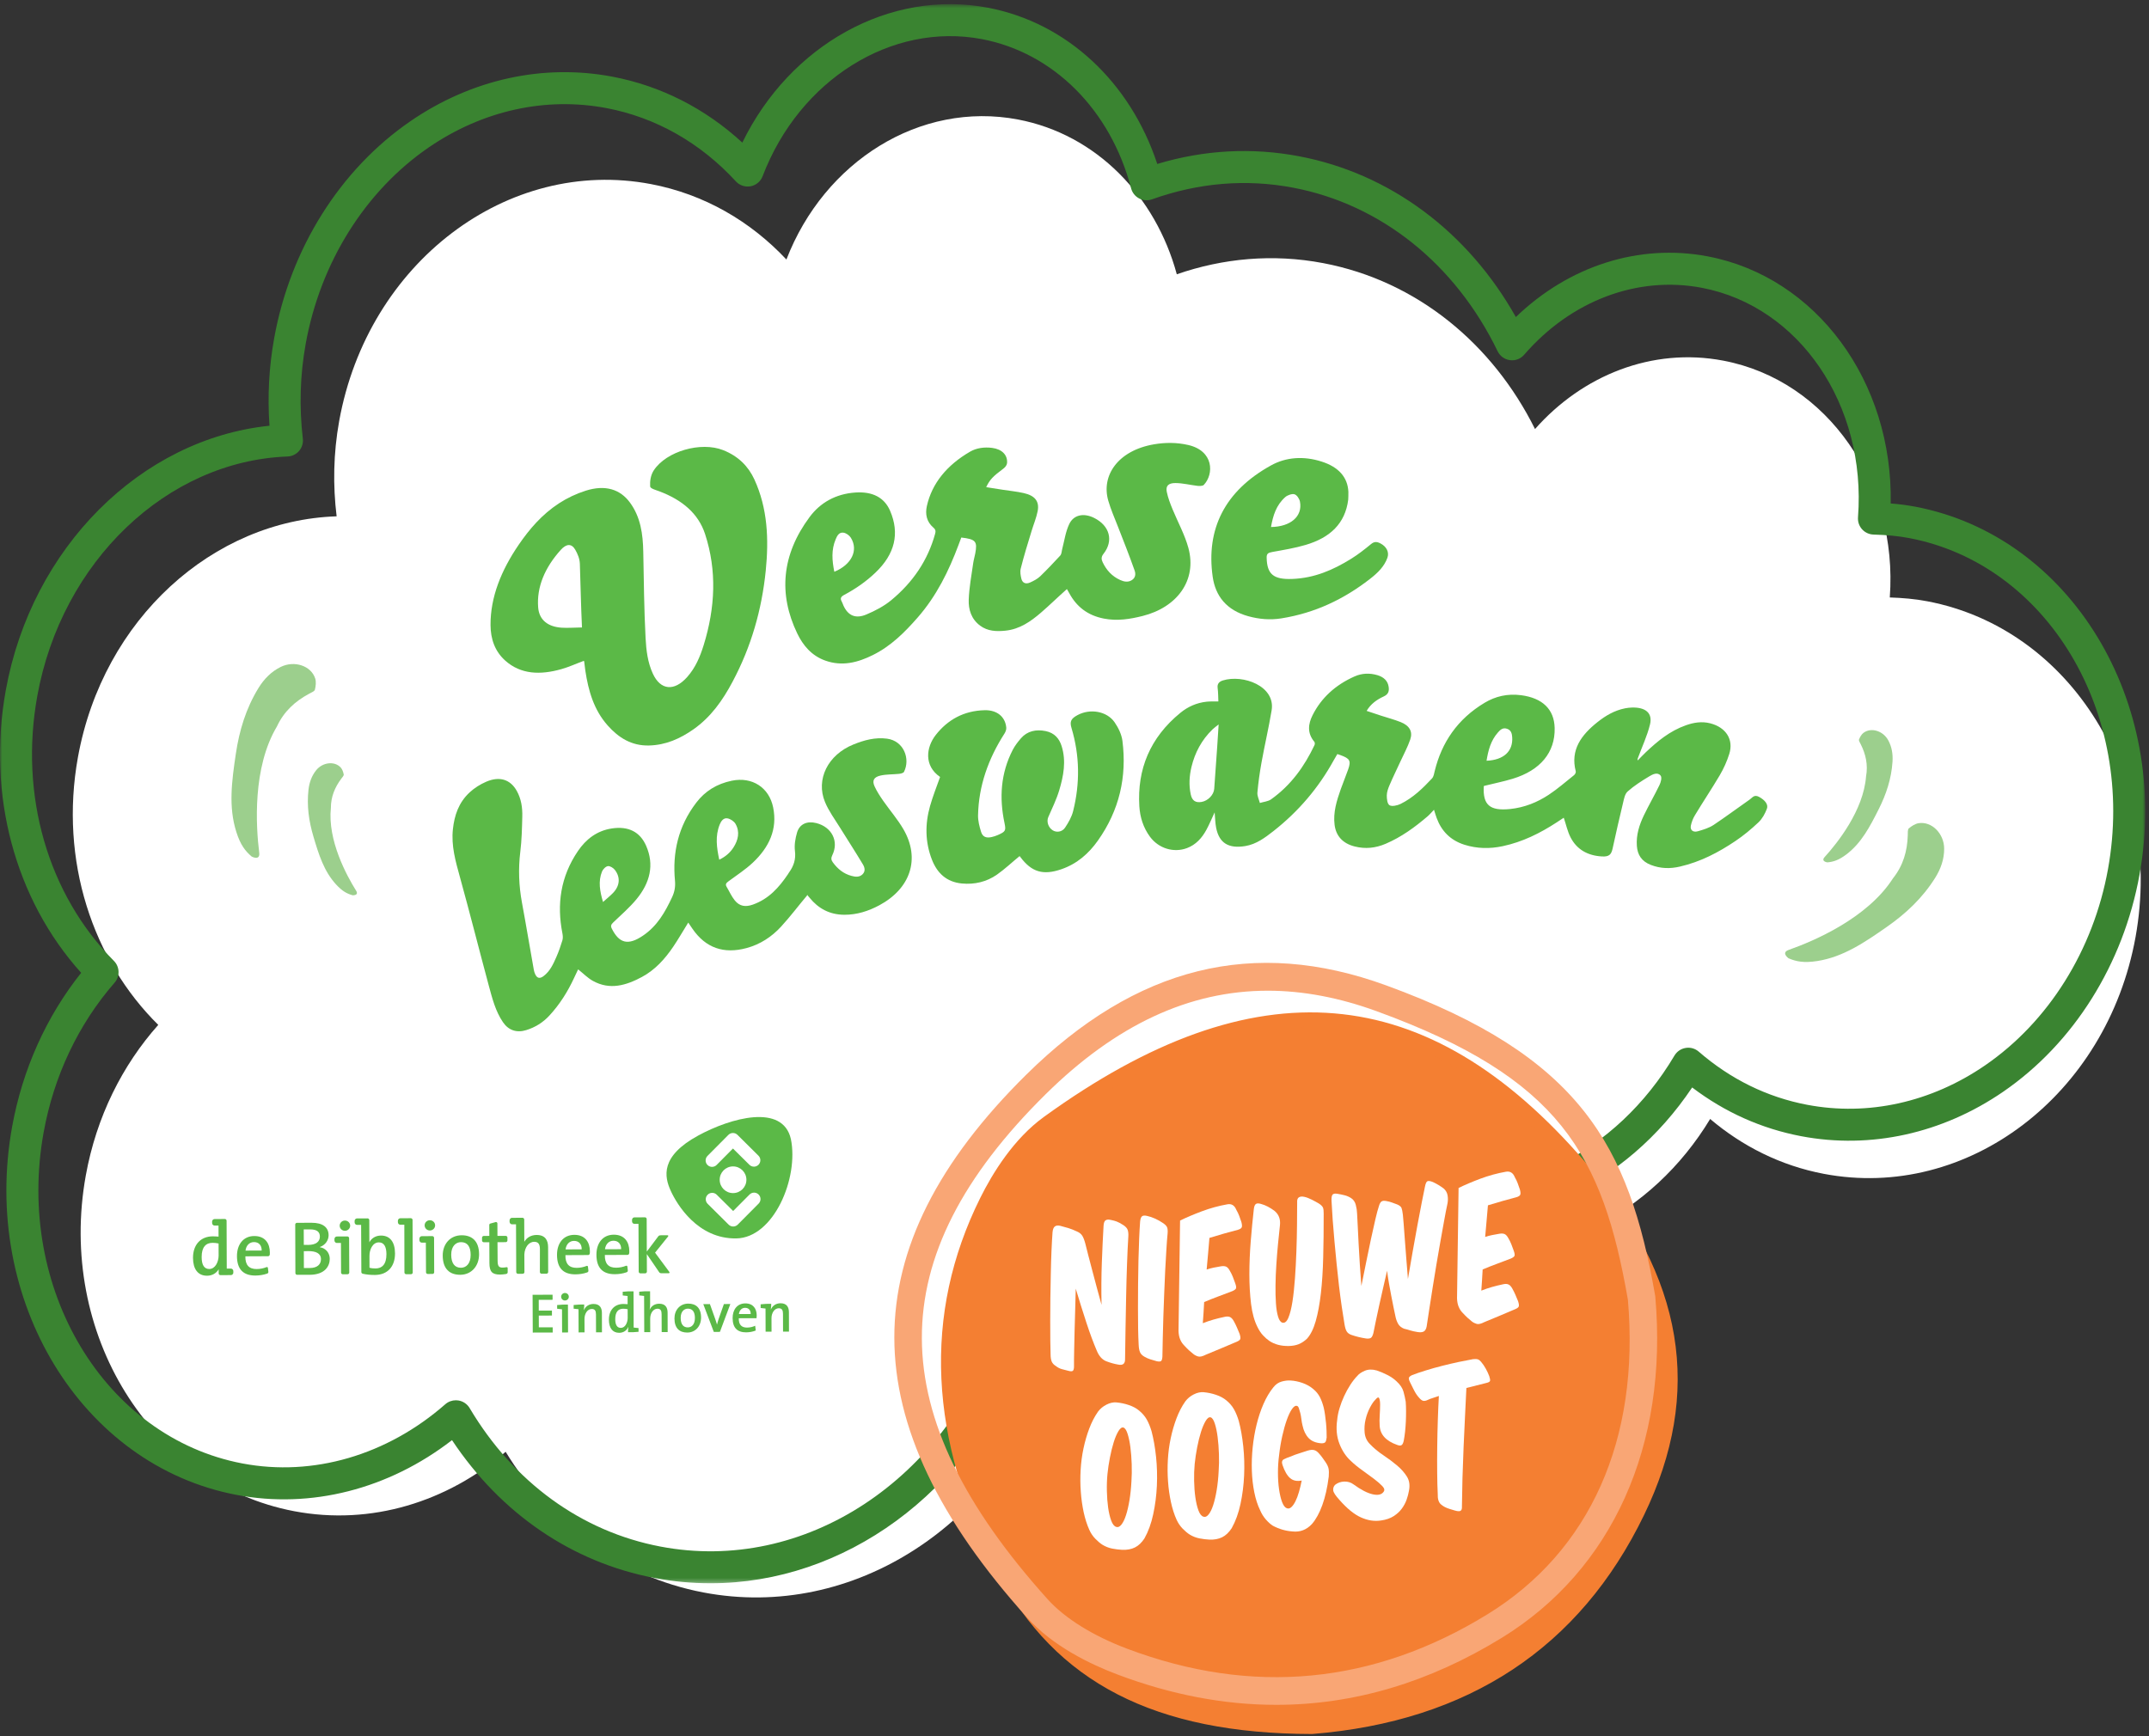 
<svg width="490px" height="396px" viewBox="0 0 490 396" version="1.1" xmlns="http://www.w3.org/2000/svg" xmlns:xlink="http://www.w3.org/1999/xlink">
    <rect x="0" y="0" width="490" height="396" fill="#333333" stroke="none"/>
    <!-- Generator: Sketch 44.1 (41455) - http://www.bohemiancoding.com/sketch -->
    <desc>Created with Sketch.</desc>
    <defs>
        <polygon id="path-1" points="2.58676628e-15 360.734 2.58676628e-15 0.591 489.141 0.591 489.141 360.734"></polygon>
    </defs>
    <g id="Page-1" stroke="none" stroke-width="1" fill="none" fill-rule="evenodd">
        <g id="Desktop-HD" transform="translate(-192, -91)">
            <g id="LOGO" transform="translate(192, 91)">
                <g id="Group-70" transform="translate(0, 0.354)">
                    <path d="M439.441,136.775 C436.577,136.229 433.727,135.998 430.896,135.906 C432.819,109.935 416.764,86.425 392.922,81.893 C376.723,78.814 360.822,85.242 350.003,97.497 C340.396,78.167 323.166,63.731 301.697,59.653 C290.211,57.471 278.841,58.548 268.326,62.201 C263.506,44.401 250.011,30.303 232.115,26.9 C209.747,22.653 187.94,36.5 179.313,58.832 C171.15,50.13 160.591,43.943 148.429,41.631 C115.686,35.405 83.856,59.59 77.341,95.648 C76.002,103.057 75.896,110.369 76.756,117.401 C48.602,118.309 23.476,140.776 17.766,172.36 C13.511,195.928 21.166,218.675 36.087,233.386 C27.919,242.561 21.983,254.318 19.563,267.726 C13.047,303.79 34.309,338.067 67.057,344.293 C84.682,347.642 102.007,342.126 115.295,330.745 C125.289,347.146 141.127,359.164 160.398,362.831 C194.658,369.342 227.981,347.227 239.916,312.226 C245.128,315.716 251.001,318.259 257.425,319.48 C282.956,324.335 307.783,307.356 315.917,280.821 C319.723,282.5 323.741,283.784 327.959,284.585 C352.611,289.272 376.737,276.718 389.938,254.844 C397.256,261.056 406.022,265.487 415.846,267.355 C448.594,273.581 480.419,249.395 486.935,213.337 C493.451,177.278 472.189,143.001 439.441,136.775" id="Fill-1" fill="#FFFFFF"></path>
                    <g id="Group-5">
                        <mask id="mask-2" fill="white">
                            <use xlink:href="#path-1"></use>
                        </mask>
                        <g id="Clip-4"></g>
                        <path d="M103.944,318.997 C104.135,318.997 104.326,319.012 104.517,319.042 C105.588,319.212 106.529,319.851 107.083,320.781 C117.147,337.725 132.597,348.942 150.582,352.36 C183.4,358.608 215.901,337.252 227.923,301.614 C228.286,300.533 229.137,299.684 230.219,299.321 C231.309,298.956 232.492,299.124 233.436,299.766 C238.551,303.257 244.098,305.585 249.924,306.69 C273.749,311.223 297.727,294.851 305.693,268.616 C306,267.612 306.72,266.79 307.675,266.356 C308.625,265.918 309.724,265.918 310.68,266.347 C314.39,268.011 318.25,269.227 322.161,269.967 C345.137,274.329 368.541,262.723 381.802,240.381 C382.355,239.45 383.291,238.814 384.357,238.642 C385.435,238.463 386.517,238.776 387.331,239.486 C394.618,245.794 402.935,249.874 412.052,251.608 C425.934,254.248 440.339,251.055 452.617,242.622 C467.089,232.685 477.308,216.367 480.652,197.851 C487.095,162.201 466.765,128.341 435.334,122.366 L435.333,122.366 C432.913,121.905 430.323,121.65 427.184,121.561 C426.186,121.532 425.243,121.096 424.575,120.354 C423.908,119.614 423.574,118.631 423.648,117.636 C425.603,92.022 410.283,69.511 388.015,65.278 C373.355,62.498 358.213,68.203 347.525,80.554 C346.726,81.483 345.524,81.954 344.287,81.784 C343.071,81.624 342.016,80.861 341.481,79.756 C331.856,59.856 314.865,46.257 294.871,42.454 C284.124,40.413 273.289,41.309 262.669,45.108 C261.704,45.454 260.641,45.378 259.735,44.903 C258.829,44.425 258.166,43.588 257.907,42.597 C253.228,24.708 240.191,11.669 223.887,8.568 C203.31,4.674 182.286,17.812 173.883,39.843 C173.433,41.024 172.402,41.889 171.159,42.127 C169.914,42.355 168.638,41.94 167.784,41.009 C159.709,32.209 149.514,26.434 138.299,24.303 C124.415,21.666 110.01,24.854 97.727,33.289 C83.258,43.227 73.044,59.545 69.702,78.059 C68.419,85.141 68.2,92.42 69.049,99.693 C69.166,100.701 68.858,101.715 68.195,102.488 C67.532,103.261 66.577,103.72 65.558,103.758 C38.031,104.781 14.034,127.754 8.501,158.385 C4.399,181.062 10.932,203.643 25.972,218.792 C27.321,220.149 27.39,222.315 26.132,223.757 C17.869,233.231 12.27,245.045 9.944,257.926 C3.501,293.571 23.833,327.432 55.266,333.406 C71.362,336.463 88.237,331.551 101.538,319.9 C102.208,319.313 103.067,318.997 103.944,318.997 M162.006,360.734 C157.773,360.734 153.499,360.338 149.219,359.525 C130.455,355.957 114.208,344.854 103.062,328.091 C88.607,339.27 70.914,343.813 53.901,340.571 C18.553,333.852 -4.389,296.196 2.76,256.631 C5.118,243.584 10.539,231.513 18.507,221.511 C3.42,204.753 -2.994,180.934 1.316,157.089 C7.198,124.53 32.153,99.759 61.446,96.74 C60.974,90.021 61.332,83.316 62.518,76.762 C66.205,56.347 77.529,38.311 93.593,27.28 C107.493,17.735 123.851,14.13 139.663,17.138 C150.681,19.231 160.815,24.395 169.261,32.17 C180.088,9.927 202.854,-2.851 225.25,1.403 C243.186,4.813 257.697,18.314 263.871,37.036 C274.561,33.827 285.428,33.235 296.234,35.29 C316.925,39.226 334.681,52.474 345.634,71.953 C357.73,60.291 373.723,55.138 389.378,58.114 C414.196,62.832 431.627,86.708 431.103,114.465 C433.099,114.623 434.927,114.865 436.698,115.202 C472.046,121.921 494.984,159.578 487.835,199.147 C484.144,219.565 472.815,237.6 456.752,248.632 C442.853,258.176 426.488,261.771 410.687,258.772 C401.64,257.05 393.298,253.317 385.836,247.658 C370.667,270.33 345.558,281.832 320.799,277.131 C317.625,276.531 314.481,275.656 311.408,274.52 C301.253,302.093 274.876,318.874 248.561,313.855 C243.226,312.844 238.101,310.961 233.271,308.244 C220.71,340.312 192.444,360.734 162.006,360.734" id="Fill-3" fill="#3A8431" mask="url(#mask-2)"></path>
                    </g>
                    <path d="M243.246,134.013 C241.237,135.789 239.353,137.642 237.359,139.365 C235.011,141.387 232.509,143.149 229.234,143.482 C227.196,143.69 225.186,143.612 223.472,142.329 C221.458,140.823 220.801,138.656 220.883,136.412 C220.985,133.621 221.512,130.837 221.907,128.047 C222.014,127.318 222.236,126.594 222.371,125.866 C222.883,123.124 222.511,122.627 219.188,122.236 C218.99,122.758 218.787,123.308 218.579,123.863 C216.338,129.862 213.561,135.543 209.219,140.504 C206.263,143.883 203.137,146.991 199.046,149.028 C195.564,150.765 192.005,151.672 188.159,150.297 C185.049,149.182 183.102,146.855 181.774,144.095 C177.481,135.152 178.19,126.184 184.619,117.54 C187.001,114.33 190.531,112.269 195.052,111.971 C198.964,111.705 201.655,113.124 202.949,116.131 C205.185,121.319 204.05,126.02 199.597,130.257 C197.496,132.26 195.129,133.916 192.531,135.296 C191.767,135.697 191.507,136.098 191.913,136.802 C192.077,137.092 192.168,137.42 192.304,137.724 C193.347,140.031 195.052,140.842 197.554,139.785 C199.544,138.95 201.558,137.893 203.19,136.547 C208.185,132.429 211.556,127.405 213.208,121.425 C213.368,120.846 213.377,120.45 212.827,119.978 C211.267,118.645 210.933,116.893 211.334,115.069 C212.494,109.87 215.918,105.715 221.197,102.65 C222.666,101.801 224.429,101.569 226.197,101.791 C228.457,102.076 229.78,103.413 229.621,105.271 C229.587,105.686 229.234,106.178 228.848,106.468 C226.326,108.364 225.718,108.997 224.863,110.749 C226.158,110.947 227.413,111.155 228.674,111.348 C230.263,111.589 231.881,111.753 233.431,112.1 C236.001,112.679 237.04,114.007 236.596,116.236 C236.296,117.757 235.673,119.234 235.219,120.73 C234.344,123.588 233.461,126.435 232.741,129.317 C232.557,130.041 232.708,130.871 232.881,131.614 C233.118,132.608 233.881,132.946 234.9,132.482 C235.726,132.111 236.576,131.657 237.204,131.054 C238.765,129.543 240.261,127.965 241.735,126.363 C242.082,125.987 242.068,125.339 242.208,124.813 C242.705,122.921 242.957,120.938 243.802,119.162 C244.821,117.019 247.125,116.589 249.482,117.767 C253.085,119.566 253.931,123.018 251.617,125.948 C251.09,126.618 251.086,127.169 251.419,127.869 C252.264,129.63 253.486,131.049 255.423,131.927 C256.321,132.333 257.229,132.493 258.08,131.947 C258.92,131.407 258.993,130.552 258.702,129.741 C257.519,126.397 256.206,123.076 254.906,119.751 C254.138,117.791 253.283,115.841 252.704,113.838 C251.047,108.133 254.877,102.39 263.137,100.976 C265.701,100.541 268.309,100.531 270.918,101.13 C276.787,102.472 276.825,107.78 274.478,110.243 C274.241,110.488 273.502,110.507 273.019,110.45 C271.357,110.252 269.701,109.827 268.039,109.813 C266.397,109.798 265.765,110.474 266.04,111.82 C266.32,113.191 266.841,114.552 267.392,115.874 C268.6,118.785 270.155,121.623 270.966,124.601 C272.985,132.033 268.353,138.163 260.534,140.127 C257.611,140.862 254.709,141.315 251.689,140.721 C248.028,140.007 245.469,138.033 243.797,134.911 C243.643,134.616 243.469,134.326 243.299,134.037 C243.285,134.013 243.232,134.008 243.246,134.013 M190.237,130.045 C194.14,128.443 195.791,125.171 194.009,122.289 C193.68,121.758 192.941,121.208 192.285,121.126 C191.285,121 190.869,121.879 190.56,122.598 C189.512,125.05 189.719,127.492 190.237,130.045" id="Fill-6" fill="#5BB947"></path>
                    <path d="M133.115,150.366 C131.395,150.989 129.73,151.766 128.005,152.253 C123.141,153.629 118.731,153.451 115.215,150.318 C112.844,148.204 111.863,145.395 111.848,142.181 C111.814,135.887 114.254,129.753 118.272,123.884 C120.697,120.341 123.561,116.972 127.474,114.424 C129.309,113.227 131.429,112.228 133.53,111.562 C138.032,110.129 141.413,111.248 143.621,114.24 C146.075,117.561 146.596,121.461 146.673,125.462 C146.804,132.04 146.857,138.619 147.199,145.144 C147.35,147.949 147.673,150.71 148.852,153.272 C150.6,157.075 153.725,157.384 156.691,154.049 C158.589,151.911 159.637,149.382 160.444,146.785 C163.105,138.189 163.472,129.757 160.776,121.471 C159.232,116.722 155.512,113.656 150.363,111.706 C149.571,111.408 148.277,111.074 148.243,110.587 C148.166,109.414 148.35,108.014 149.069,106.919 C151.938,102.541 159.82,100.307 164.872,102.3 C168.385,103.685 170.64,106.031 171.997,108.965 C175.03,115.549 175.325,122.61 174.596,129.826 C173.697,138.691 171.292,147.142 167.018,155.154 C164.776,159.368 162.101,163.176 158.116,165.98 C155.063,168.123 151.774,169.58 147.963,169.667 C143.983,169.759 141.032,167.886 138.553,165.092 C135.404,161.54 134.163,157.201 133.468,152.626 C133.361,151.925 133.289,151.216 133.202,150.516 C133.193,150.444 133.125,150.391 133.115,150.366 M132.7,142.745 C132.459,137.74 132.381,132.977 132.216,128.222 C132.178,127.093 131.719,125.969 131.154,124.998 C130.333,123.584 129.159,123.604 127.845,125.071 C124.219,129.106 122.334,133.551 122.711,138.209 C122.943,141.023 124.914,142.591 128.049,142.799 C129.487,142.895 130.98,142.76 132.7,142.745" id="Fill-8" fill="#5BB947"></path>
                    <path d="M307.409,113.617 C306.728,119.032 303.284,122.275 297.706,123.921 C295.257,124.645 292.663,125.07 290.117,125.529 C289.151,125.703 288.794,125.919 288.814,126.817 C288.895,130.61 290.358,131.842 294.644,131.682 C299.729,131.494 303.975,129.617 307.984,127.145 C309.631,126.132 311.152,124.94 312.62,123.728 C313.354,123.12 313.964,123.159 314.785,123.593 C316.161,124.317 316.789,125.586 316.354,126.831 C315.649,128.854 314.094,130.346 312.37,131.682 C306.434,136.291 299.869,139.448 292.142,140.679 C289.606,141.08 287.103,140.867 284.636,140.187 C279.699,138.83 277.134,135.611 276.506,131.171 C274.976,120.359 279.211,111.628 289.837,105.774 C293.199,103.916 297.213,103.582 301.376,104.924 C305.255,106.169 307.288,108.515 307.448,111.802 C307.476,112.473 307.419,113.144 307.409,113.617 M289.803,119.838 C294.247,119.785 297.043,117.425 296.411,114.066 C296.295,113.452 295.749,112.56 295.174,112.377 C294.61,112.193 293.552,112.579 293.069,113.004 C290.991,114.838 290.262,117.231 289.803,119.838" id="Fill-10" fill="#5BB947"></path>
                    <path d="M431.625,199.961 C433.978,197.016 434.886,193.711 434.996,190.178 C435.011,189.637 434.953,188.816 435.223,188.585 C435.875,188.03 436.707,187.508 437.46,187.388 C440.478,186.91 443.28,189.772 443.294,193.18 C443.309,195.549 442.551,197.765 441.256,199.83 C438.354,204.473 434.533,208.021 430.272,211.004 C425.037,214.667 420.231,217.9 414.363,218.823 C411.285,219.305 409.537,218.929 407.818,218.2 C407.818,218.2 406.031,216.926 407.847,216.284 C413.488,214.3 425.761,209.112 431.625,199.961" id="Fill-12" fill="#9CCF8D"></path>
                    <path d="M425.485,176.712 C425.963,174.053 425.412,171.659 424.277,169.395 C424.104,169.048 423.785,168.551 423.877,168.309 C424.099,167.735 424.446,167.127 424.882,166.794 C426.625,165.467 429.363,166.316 430.537,168.464 C431.354,169.95 431.629,171.606 431.517,173.353 C431.267,177.267 430.064,180.81 428.398,184.14 C426.34,188.233 424.408,191.911 421.022,194.488 C419.245,195.839 418.013,196.196 416.675,196.322 C416.675,196.322 415.115,196.129 416.043,195.106 C418.926,191.93 424.9,184.483 425.485,176.712" id="Fill-14" fill="#9CCF8D"></path>
                    <path d="M81.201,202.786 C81.901,203.906 80.399,203.824 80.399,203.824 C79.167,203.48 78.071,202.935 76.632,201.362 C73.883,198.37 72.69,194.59 71.454,190.396 C70.445,186.984 69.918,183.456 70.343,179.729 C70.536,178.074 71.078,176.564 72.096,175.304 C73.56,173.484 76.279,173.152 77.69,174.69 C78.043,175.077 78.27,175.709 78.376,176.284 C78.424,176.525 78.043,176.94 77.82,177.234 C76.371,179.175 75.444,181.332 75.444,183.909 C74.676,191.309 79.032,199.316 81.201,202.786" id="Fill-16" fill="#9CCF8D"></path>
                    <path d="M59.105,194.11 C59.346,196.04 57.395,194.999 57.395,194.999 C55.956,193.777 54.83,192.368 53.883,189.375 C52.073,183.671 52.83,177.878 53.782,171.508 C54.555,166.324 56.043,161.28 58.926,156.575 C60.211,154.475 61.873,152.796 64.017,151.744 C67.104,150.223 70.943,151.464 71.875,154.398 C72.108,155.131 72.01,156.112 71.799,156.951 C71.712,157.303 70.943,157.617 70.46,157.878 C67.32,159.563 64.746,161.875 63.148,165.32 C57.52,174.727 58.361,188.131 59.105,194.11" id="Fill-18" fill="#9CCF8D"></path>
                    <path d="M105.11,288.775 C103.661,288.78 102.893,287.752 102.883,285.803 C102.878,283.814 103.975,282.94 105.105,282.936 C106.593,282.931 107.307,283.973 107.317,285.821 C107.322,287.824 106.318,288.771 105.11,288.775 M105.259,281.367 C102.622,281.376 100.936,283.384 100.947,286 C100.961,289.05 102.535,290.387 104.945,290.378 C107.506,290.368 109.245,288.36 109.235,285.691 C109.225,282.641 107.578,281.357 105.259,281.367" id="Fill-20" fill="#5BB947"></path>
                    <path d="M128.954,284.59 C129.108,283.422 129.837,282.649 130.88,282.649 C131.982,282.645 132.668,283.388 132.634,284.576 L128.954,284.59 Z M133.735,288.364 C133.068,288.635 132.272,288.798 131.499,288.798 C129.775,288.808 128.881,287.901 128.924,285.898 L134.093,285.873 C134.31,285.873 134.46,285.715 134.484,285.478 L134.494,285.41 C134.499,285.266 134.503,285.131 134.503,285.005 C134.494,282.949 133.426,281.26 130.949,281.269 C128.417,281.279 126.993,283.238 127.007,285.85 C127.016,288.905 128.504,290.29 131.21,290.28 C132.122,290.275 133.04,290.131 133.832,289.856 L133.889,289.836 C134.117,289.755 134.199,289.581 134.155,289.349 L134.059,288.518 C134.035,288.383 133.894,288.296 133.745,288.359 L133.735,288.364 Z" id="Fill-22" fill="#5BB947"></path>
                    <path d="M137.941,284.556 C138.096,283.388 138.825,282.615 139.873,282.615 C140.97,282.611 141.656,283.355 141.627,284.542 L137.941,284.556 Z M142.723,288.33 C142.061,288.601 141.26,288.764 140.487,288.764 C138.758,288.775 137.869,287.867 137.912,285.864 L143.081,285.84 C143.298,285.84 143.448,285.681 143.471,285.445 L143.482,285.376 C143.486,285.232 143.491,285.092 143.491,284.971 C143.482,282.915 142.414,281.226 139.936,281.235 C137.405,281.245 135.98,283.204 135.995,285.816 C136.004,288.871 137.487,290.256 140.197,290.246 C141.11,290.242 142.028,290.097 142.82,289.822 L142.873,289.802 C143.11,289.721 143.187,289.547 143.143,289.315 L143.047,288.484 C143.023,288.349 142.882,288.268 142.733,288.326 L142.723,288.33 Z" id="Fill-24" fill="#5BB947"></path>
                    <path d="M55.979,284.862 C56.133,283.693 56.862,282.921 57.911,282.921 C59.008,282.916 59.694,283.66 59.664,284.847 L55.979,284.862 Z M60.761,288.636 C60.099,288.906 59.297,289.07 58.524,289.07 C56.8,289.08 55.906,288.173 55.95,286.17 L61.118,286.145 C61.336,286.145 61.485,285.986 61.515,285.749 L61.519,285.682 C61.524,285.537 61.529,285.398 61.529,285.277 C61.524,283.221 60.451,281.532 57.974,281.541 C55.443,281.55 54.023,283.51 54.032,286.122 C54.042,289.177 55.53,290.561 58.235,290.552 C59.148,290.547 60.065,290.403 60.857,290.128 L60.915,290.108 C61.148,290.026 61.229,289.852 61.185,289.621 L61.084,288.79 C61.061,288.655 60.92,288.568 60.77,288.631 L60.761,288.636 Z" id="Fill-26" fill="#5BB947"></path>
                    <path d="M94.067,277.865 C94.067,277.652 93.889,277.474 93.671,277.474 L91.276,277.484 C91.136,277.484 91.01,277.542 90.914,277.629 C90.797,277.735 90.725,277.884 90.725,278.058 L90.725,278.396 C90.725,278.565 90.797,278.715 90.914,278.821 C91.015,278.908 91.141,278.965 91.281,278.965 C91.281,278.965 92.193,278.961 92.193,278.965 L92.217,289.859 C92.222,290.076 92.401,290.25 92.613,290.25 L93.724,290.245 C93.937,290.245 94.111,290.066 94.111,289.854 L94.067,277.865 Z" id="Fill-28" fill="#5BB947"></path>
                    <path d="M85.629,288.935 C85.074,288.935 84.634,288.886 84.248,288.765 L84.243,286.082 C84.233,284.615 84.977,282.993 86.377,282.988 C87.542,282.983 88.107,283.939 88.112,285.681 C88.122,288.018 87.093,288.93 85.629,288.935 L85.629,288.935 Z M82.804,290.161 C83.615,290.335 84.432,290.421 85.48,290.417 C88.372,290.406 90.078,288.5 90.068,285.503 C90.058,282.882 88.914,281.425 86.856,281.434 C85.677,281.439 84.712,282.023 84.219,282.969 L84.2,277.901 C84.194,277.684 84.021,277.51 83.804,277.515 L81.417,277.52 L81.407,277.52 C81.267,277.525 81.142,277.578 81.045,277.665 C80.93,277.771 80.857,277.921 80.857,278.09 L80.857,278.437 C80.857,278.601 80.934,278.751 81.045,278.856 C81.142,278.949 81.272,279.002 81.412,279.002 L82.34,278.997 L82.393,289.712 C82.369,289.924 82.528,290.122 82.746,290.142 L82.804,290.161 Z" id="Fill-30" fill="#5BB947"></path>
                    <path d="M47.719,289.058 C46.53,289.062 45.985,288.088 45.98,286.345 C45.97,284.009 46.98,283.097 48.467,283.092 C48.916,283.092 49.37,283.14 49.839,283.242 L49.849,286.051 C49.815,287.499 49.061,289.053 47.719,289.058 M53.041,289.14 C52.94,289.033 52.8,288.966 52.65,288.966 L51.703,288.971 L51.665,278.044 C51.66,277.831 51.486,277.652 51.269,277.652 L48.911,277.672 C48.771,277.672 48.646,277.725 48.554,277.817 C48.434,277.923 48.361,278.073 48.361,278.241 L48.366,278.584 C48.366,278.754 48.438,278.903 48.554,279.004 C48.65,279.096 48.776,279.153 48.916,279.149 C48.916,279.149 49.824,279.153 49.824,279.149 L49.834,281.673 C49.365,281.644 48.945,281.61 48.525,281.61 C45.719,281.621 43.999,283.546 44.009,286.528 C44.019,289.039 45.091,290.602 47.221,290.593 C48.414,290.588 49.337,290.004 49.863,289.13 L49.863,290.066 C49.868,290.279 50.042,290.458 50.259,290.458 L52.65,290.448 C52.776,290.448 52.892,290.399 52.984,290.332 C53.113,290.226 53.2,290.062 53.2,289.873 L53.2,289.536 C53.2,289.381 53.138,289.241 53.041,289.14" id="Fill-32" fill="#5BB947"></path>
                    <path d="M98.005,277.938 C97.358,277.938 96.817,278.464 96.821,279.111 C96.821,279.758 97.367,280.278 98.014,280.274 C98.676,280.274 99.213,279.748 99.213,279.102 C99.207,278.44 98.666,277.933 98.005,277.938" id="Fill-34" fill="#5BB947"></path>
                    <path d="M98.972,281.953 C98.972,281.74 98.793,281.562 98.576,281.562 L96.176,281.572 C96.04,281.572 95.915,281.625 95.818,281.717 C95.702,281.818 95.63,281.972 95.63,282.146 L95.63,282.484 C95.63,282.653 95.702,282.803 95.818,282.909 C95.915,282.996 96.045,283.049 96.18,283.049 C96.18,283.049 97.093,283.049 97.098,283.044 L97.137,289.806 C97.137,290.018 97.316,290.192 97.527,290.192 L98.61,290.187 C98.827,290.187 99.006,290.013 99.001,289.796 L98.972,281.953 Z" id="Fill-36" fill="#5BB947"></path>
                    <path d="M78.636,278.01 C77.989,278.01 77.448,278.537 77.453,279.183 C77.453,279.83 77.999,280.351 78.646,280.346 C79.308,280.346 79.844,279.821 79.844,279.174 C79.838,278.512 79.297,278.006 78.636,278.01" id="Fill-38" fill="#5BB947"></path>
                    <path d="M79.603,282.025 C79.603,281.813 79.424,281.634 79.207,281.634 L76.807,281.645 C76.672,281.645 76.546,281.697 76.449,281.789 C76.333,281.89 76.261,282.044 76.261,282.218 L76.261,282.557 C76.261,282.725 76.333,282.875 76.449,282.981 C76.551,283.068 76.676,283.121 76.812,283.121 C76.812,283.121 77.734,283.121 77.739,283.116 L77.768,289.879 C77.768,290.09 77.947,290.264 78.159,290.264 L79.241,290.259 C79.459,290.259 79.637,290.086 79.637,289.868 L79.603,282.025 Z" id="Fill-40" fill="#5BB947"></path>
                    <path d="M124.974,284.064 C124.969,282.529 124.336,281.293 122.361,281.298 C121.061,281.303 120.091,281.916 119.549,282.857 L119.53,277.77 C119.53,277.558 119.352,277.379 119.139,277.379 L116.738,277.388 C116.598,277.388 116.472,277.447 116.381,277.533 C116.26,277.64 116.188,277.789 116.192,277.958 L116.192,278.305 C116.192,278.47 116.265,278.619 116.381,278.726 C116.477,278.813 116.603,278.871 116.743,278.871 L117.66,278.871 L117.709,289.763 C117.709,289.981 117.887,290.16 118.1,290.155 L119.187,290.15 C119.405,290.15 119.578,289.976 119.578,289.759 L119.559,285.729 C119.641,284.107 120.568,282.862 121.809,282.857 C122.805,282.852 123.104,283.48 123.109,284.556 L123.1,289.745 C123.1,289.962 123.274,290.135 123.49,290.135 L124.607,290.13 C124.824,290.13 124.992,289.952 124.992,289.74 L124.974,284.064 Z" id="Fill-42" fill="#5BB947"></path>
                    <path d="M113.427,281.508 L115.31,281.503 C115.523,281.498 115.702,281.677 115.702,281.899 L115.702,282.541 C115.702,282.757 115.528,282.936 115.315,282.936 L113.436,282.946 L113.461,287.102 C113.466,288.395 113.727,288.743 114.601,288.738 C114.881,288.738 115.161,288.704 115.431,288.656 L115.557,288.641 C115.668,288.651 115.755,288.728 115.755,288.853 L115.759,289.712 C115.779,289.954 115.677,290.123 115.441,290.186 L115.383,290.2 L115.358,290.205 C114.934,290.273 114.45,290.326 114.016,290.331 C112.161,290.335 111.601,289.621 111.596,287.686 L111.576,282.951 L110.306,282.956 C110.089,282.956 109.915,282.777 109.911,282.56 L109.911,281.918 C109.911,281.701 110.085,281.522 110.301,281.517 L111.572,281.512 L111.562,279.008 C111.562,278.863 111.659,278.737 111.789,278.698 L113.026,278.356 C113.046,278.346 113.069,278.346 113.069,278.346 C113.267,278.346 113.413,278.487 113.413,278.664 L113.427,281.508 Z" id="Fill-44" fill="#5BB947"></path>
                    <path d="M152.605,289.71 L149.364,285.333 L152.315,281.664 C152.451,281.501 152.387,281.36 152.17,281.366 L150.668,281.37 C150.277,281.37 150.165,281.51 150.04,281.684 L147.48,285.086 L147.451,277.668 C147.451,277.451 147.277,277.277 147.06,277.277 L144.659,277.287 C144.519,277.287 144.394,277.34 144.298,277.427 C144.181,277.537 144.108,277.688 144.114,277.856 L144.114,278.199 C144.114,278.368 144.186,278.518 144.298,278.623 C144.399,278.71 144.525,278.763 144.665,278.763 L145.582,278.763 L145.63,289.662 C145.63,289.879 145.809,290.053 146.021,290.053 L147.108,290.048 C147.326,290.048 147.5,289.869 147.5,289.653 L147.485,285.661 L150.243,289.71 C150.364,289.889 150.46,290.033 150.857,290.033 L152.445,290.029 C152.663,290.029 152.731,289.884 152.605,289.71" id="Fill-46" fill="#5BB947"></path>
                    <path d="M70.642,288.833 C70.101,288.833 69.43,288.833 69.29,288.838 L69.276,285.001 C69.551,284.986 70.126,284.981 70.314,284.981 C71.971,284.977 73.179,285.46 73.183,286.801 C73.188,287.984 72.372,288.829 70.642,288.833 M70.715,280.029 C72.391,280.02 72.932,280.7 72.936,281.656 C72.941,282.843 72.019,283.563 70.257,283.567 C69.865,283.572 69.575,283.572 69.271,283.553 L69.257,280.035 C69.411,280.029 70.241,280.029 70.715,280.029 M72.927,284.084 L72.927,284.046 C74.13,283.626 74.927,282.559 74.927,281.357 C74.917,279.543 73.589,278.505 71.024,278.514 C70.275,278.514 67.705,278.529 67.705,278.529 C67.489,278.529 67.315,278.707 67.315,278.924 L67.353,289.991 C67.358,290.209 67.532,290.383 67.749,290.383 C67.749,290.383 69.86,290.387 70.58,290.383 C74.193,290.373 75.192,288.293 75.188,286.758 C75.183,285.537 74.468,284.374 72.927,284.084" id="Fill-48" fill="#5BB947"></path>
                    <polygon id="Fill-50" fill="#5BB947" points="126.022 302.357 122.863 302.366 122.853 299.687 125.852 299.673 125.848 298.539 122.848 298.548 122.839 296.096 125.997 296.082 125.992 294.924 121.438 294.943 121.476 303.558 126.022 303.544"></polygon>
                    <path d="M128.818,296.242 C128.345,296.242 127.948,295.866 127.948,295.387 C127.944,294.919 128.339,294.533 128.813,294.528 C129.295,294.528 129.692,294.895 129.697,295.383 C129.697,295.856 129.301,296.242 128.818,296.242 L128.818,296.242 Z M129.523,303.53 L128.166,303.534 L128.146,298.249 C127.843,298.197 127.407,298.148 127.036,298.124 L127.031,297.284 C127.745,297.202 128.668,297.149 129.499,297.183 L129.523,303.53 Z" id="Fill-52" fill="#5BB947"></path>
                    <path d="M133.111,298.408 L133.141,298.423 C133.508,297.602 134.27,297.038 135.329,297.033 C136.772,297.028 137.237,297.936 137.241,299.055 L137.255,303.5 L135.903,303.505 L135.889,299.417 C135.889,298.631 135.666,298.167 134.927,298.172 C133.981,298.177 133.27,299.185 133.27,300.45 L133.285,303.515 L131.928,303.519 L131.909,298.235 C131.604,298.182 131.169,298.133 130.797,298.109 L130.797,297.269 C131.508,297.192 132.43,297.134 133.212,297.168 C133.212,297.501 133.174,298.051 133.111,298.408" id="Fill-54" fill="#5BB947"></path>
                    <path d="M143.111,298.23 C142.768,298.158 142.435,298.12 142.102,298.12 C141.019,298.125 140.281,298.79 140.285,300.499 C140.29,301.778 140.686,302.492 141.556,302.488 C142.565,302.482 143.12,301.281 143.12,300.195 L143.111,298.23 Z M143.198,303.476 C143.193,303.144 143.217,302.647 143.28,302.289 L143.256,302.289 C142.913,303.071 142.173,303.607 141.189,303.612 C139.634,303.616 138.846,302.473 138.841,300.634 C138.831,298.453 140.092,297.043 142.15,297.034 C142.459,297.034 142.763,297.057 143.106,297.082 L143.101,295.219 C142.792,295.166 142.363,295.118 141.99,295.093 L141.985,294.254 C142.7,294.172 143.623,294.119 144.453,294.152 L144.483,302.415 C144.787,302.463 145.221,302.511 145.594,302.536 L145.599,303.38 C144.884,303.458 143.966,303.51 143.198,303.476 L143.198,303.476 Z" id="Fill-56" fill="#5BB947"></path>
                    <path d="M145.755,295.081 L145.75,294.236 C146.465,294.159 147.397,294.106 148.228,294.139 L148.238,297.011 C148.243,297.407 148.218,297.943 148.131,298.291 L148.156,298.3 C148.523,297.508 149.276,296.982 150.31,296.978 C151.754,296.973 152.218,297.88 152.222,299 L152.237,303.445 L150.874,303.45 L150.855,299.362 C150.855,298.57 150.633,298.112 149.904,298.117 C148.948,298.121 148.248,299.13 148.252,300.409 L148.266,303.459 L146.9,303.464 L146.865,295.206 C146.562,295.153 146.122,295.105 145.755,295.081" id="Fill-58" fill="#5BB947"></path>
                    <path d="M156.834,298.104 C156.003,298.109 155.201,298.746 155.206,300.203 C155.21,301.632 155.776,302.385 156.834,302.38 C157.717,302.375 158.457,301.685 158.447,300.217 C158.442,298.862 157.921,298.099 156.834,298.104 M156.713,303.553 C154.95,303.563 153.795,302.582 153.786,300.348 C153.781,298.432 155.017,296.96 156.94,296.955 C158.645,296.951 159.847,297.886 159.852,300.121 C159.862,302.076 158.592,303.548 156.713,303.553" id="Fill-60" fill="#5BB947"></path>
                    <path d="M164.151,303.399 L162.755,303.404 L160.359,297.072 L161.866,297.062 L163.064,300.416 C163.224,300.851 163.364,301.295 163.479,301.715 L163.494,301.715 C163.595,301.319 163.716,300.874 163.857,300.464 L165.059,297.052 L166.527,297.047 L164.151,303.399 Z" id="Fill-62" fill="#5BB947"></path>
                    <path d="M169.887,297.913 C169.119,297.917 168.588,298.482 168.477,299.336 L171.167,299.327 C171.192,298.458 170.694,297.908 169.887,297.913 M172.5,300.278 L168.452,300.292 C168.419,301.765 169.076,302.425 170.337,302.421 C170.993,302.416 171.665,302.262 172.186,302.001 L172.321,303.087 C171.684,303.357 170.901,303.502 170.124,303.507 C168.144,303.511 167.052,302.493 167.048,300.264 C167.037,298.348 168.081,296.914 169.936,296.904 C171.747,296.899 172.534,298.135 172.539,299.641 C172.539,299.819 172.525,300.037 172.5,300.278" id="Fill-64" fill="#5BB947"></path>
                    <path d="M175.752,298.25 L175.781,298.264 C176.148,297.443 176.911,296.879 177.969,296.874 C179.413,296.87 179.877,297.777 179.882,298.896 L179.896,303.342 L178.544,303.346 L178.529,299.258 C178.529,298.472 178.307,298.009 177.564,298.013 C176.621,298.018 175.906,299.027 175.911,300.291 L175.921,303.356 L174.569,303.361 L174.55,298.076 C174.245,298.023 173.81,297.975 173.438,297.95 L173.438,297.111 C174.149,297.033 175.071,296.975 175.849,297.01 C175.853,297.342 175.814,297.892 175.752,298.25" id="Fill-66" fill="#5BB947"></path>
                    <path d="M180.329,259.412 C178.478,251.284 166.645,254.572 159.197,258.626 C150.517,263.356 151.445,267.974 152.957,271.271 C154.362,274.331 159.071,282.226 167.882,282.086 C176.426,281.956 182.168,268.302 180.329,259.412 M172.978,274.143 L168.219,278.935 C167.644,279.51 166.717,279.514 166.142,278.944 L161.356,274.196 C160.781,273.626 160.777,272.699 161.346,272.125 C161.917,271.551 162.848,271.546 163.419,272.115 L167.171,275.832 L170.9,272.081 C171.465,271.507 172.388,271.493 172.972,272.072 C173.547,272.642 173.552,273.568 172.978,274.143 M164.1,268.717 C164.089,267.038 165.452,265.672 167.133,265.662 C168.814,265.657 170.185,267.018 170.19,268.693 C170.2,270.378 168.838,271.744 167.157,271.748 C165.471,271.758 164.105,270.401 164.1,268.717 M172.948,265.286 C172.378,265.861 171.451,265.865 170.876,265.295 L167.123,261.58 L163.399,265.334 C162.829,265.904 161.906,265.918 161.323,265.339 C160.747,264.77 160.747,263.842 161.317,263.269 L166.08,258.475 C166.645,257.902 167.577,257.897 168.152,258.466 L172.939,263.216 C173.513,263.785 173.518,264.711 172.948,265.286" id="Fill-68" fill="#5BB947"></path>
                </g>
                <g id="Group-75" transform="translate(213.784, 230.047)" fill="#F47F32">
                    <path d="M85.354,163.846 C54.867,163.793 29.359,155.144 15.087,127.807 C1.051,100.919 -3.045,72.375 11.135,43.851 C14.459,37.166 19.226,30.25 25.157,25.954 C67.445,-4.665 107.259,-9.535 146.551,36.075 C166.587,59.329 174.02,85.131 159.665,114.795 C144.267,146.62 118.305,161.192 85.354,163.846" id="Fill-71"></path>
                    <path d="M84.901,4.149 C66.736,4.149 47.31,11.852 26.079,27.228 C21.119,30.819 16.31,36.97 12.544,44.551 C-0.126,70.034 1.198,97.803 16.48,127.082 C28.98,151.019 50.845,162.204 85.292,162.274 C120.067,159.458 143.932,143.701 158.25,114.111 C171.186,87.372 166.972,62.182 145.359,37.1 C126.414,15.11 106.556,4.149 84.901,4.149 L84.901,4.149 Z M85.415,165.418 L85.351,165.418 C49.569,165.356 26.801,153.637 13.693,128.533 C-2.081,98.314 -3.416,69.587 9.728,43.151 C12.551,37.474 17.357,29.662 24.234,24.682 C72.371,-10.175 111.617,-6.883 147.741,35.049 C170.259,61.184 174.623,87.492 161.081,115.478 C146.435,145.751 120.999,162.553 85.481,165.411 L85.415,165.418 Z" id="Fill-73"></path>
                </g>
                <g id="Group-106" transform="translate(103.108, 153.483)">
                    <path d="M185.966,72.462 C168.016,72.462 151.287,80.295 135.307,96.081 C97.536,133.394 97.676,168.909 135.762,211.237 C139.682,215.597 146.132,219.61 153.924,222.542 C182.475,233.297 210.109,230.649 236.069,214.67 C259.462,200.272 270.825,174.8 268.075,142.938 C262.275,109.776 252.596,92.391 210.803,77.145 C202.256,74.027 193.986,72.462 185.966,72.462 M187.89,235.33 C176.02,235.33 163.945,233.029 151.709,228.42 C145.543,226.098 136.96,221.965 131.088,215.437 C90.784,170.641 90.72,131.297 130.887,91.617 C155.917,66.889 182.766,60.231 212.958,71.249 C257.188,87.38 268.315,107.73 274.287,141.993 L274.322,142.26 C277.291,176.175 264.548,204.516 239.365,220.016 C222.791,230.218 205.571,235.33 187.89,235.33" id="Fill-76" fill="#F9A675"></path>
                    <path d="M148.059,144.117 C147.988,140.794 148.011,137.579 148.125,134.473 C148.242,131.367 148.37,128.572 148.517,126.098 C148.554,125.452 148.7,125.032 148.955,124.844 C149.21,124.655 149.606,124.617 150.139,124.731 C150.676,124.84 151.125,124.957 151.488,125.094 C151.851,125.225 152.366,125.499 153.026,125.914 C153.558,126.263 153.893,126.63 154.026,127.035 C154.157,127.441 154.205,127.955 154.162,128.563 C154.049,130.349 153.955,132.433 153.87,134.803 C153.785,137.174 153.715,139.63 153.667,142.161 C153.61,144.687 153.563,147.194 153.525,149.683 C153.478,152.172 153.445,154.415 153.422,156.419 C153.459,157.516 152.945,157.955 151.875,157.734 C150.955,157.578 150.011,157.314 149.035,156.932 C148.149,156.541 147.465,155.754 146.974,154.562 C146.615,153.732 146.238,152.775 145.832,151.696 C145.427,150.611 145.021,149.443 144.615,148.203 C144.21,146.959 143.799,145.681 143.384,144.366 C142.97,143.051 142.564,141.732 142.177,140.412 C142.139,142.043 142.092,143.692 142.044,145.365 C141.992,147.044 141.946,148.651 141.908,150.197 C141.875,151.733 141.842,153.19 141.814,154.552 C141.78,155.924 141.776,157.135 141.78,158.176 C141.776,158.667 141.691,158.987 141.521,159.143 C141.351,159.289 141.011,159.298 140.498,159.153 C140.021,159.03 139.536,158.907 139.04,158.776 C138.544,158.648 138.078,158.403 137.63,158.05 C137.186,157.781 136.88,157.451 136.701,157.05 C136.526,156.65 136.437,156.07 136.437,155.316 C136.404,154.566 136.385,153.534 136.375,152.215 C136.366,150.889 136.361,149.41 136.356,147.756 C136.352,146.101 136.361,144.347 136.39,142.482 C136.423,140.624 136.45,138.79 136.488,136.986 C136.521,135.185 136.573,133.465 136.644,131.838 C136.715,130.198 136.794,128.77 136.884,127.545 C136.946,126.866 137.13,126.423 137.422,126.221 C137.72,126.008 138.121,125.961 138.625,126.079 C139.252,126.235 139.875,126.409 140.493,126.598 C141.111,126.786 141.757,127.045 142.436,127.37 C142.984,127.597 143.393,127.917 143.663,128.342 C143.927,128.76 144.167,129.387 144.385,130.236 C144.545,130.882 144.761,131.735 145.031,132.791 C145.299,133.847 145.601,135.001 145.941,136.255 C146.271,137.504 146.625,138.809 146.983,140.176 C147.351,141.538 147.705,142.854 148.059,144.117" id="Fill-78" fill="#FFFFFF"></path>
                    <path d="M161.973,125.391 C162.506,125.735 162.846,126.065 162.988,126.38 C163.125,126.701 163.172,127.168 163.125,127.78 C163.021,128.864 162.921,130.137 162.837,131.603 C162.747,133.064 162.657,134.614 162.572,136.265 C162.492,137.914 162.417,139.625 162.351,141.407 C162.28,143.179 162.218,144.933 162.157,146.648 C162.101,148.373 162.054,150.018 162.021,151.606 C161.988,153.19 161.959,154.623 161.936,155.9 C161.907,156.395 161.817,156.73 161.662,156.894 C161.506,157.05 161.171,157.074 160.667,156.97 C160.157,156.824 159.663,156.673 159.181,156.532 C158.695,156.381 158.238,156.173 157.799,155.91 C157.332,155.641 157.011,155.311 156.832,154.91 C156.657,154.514 156.554,153.94 156.521,153.185 C156.464,152.205 156.426,150.984 156.398,149.523 C156.374,148.057 156.36,146.469 156.365,144.762 C156.365,143.047 156.374,141.265 156.389,139.409 C156.403,137.542 156.431,135.741 156.474,133.992 C156.516,132.253 156.568,130.604 156.634,129.057 C156.7,127.516 156.771,126.202 156.851,125.122 C156.917,124.472 157.073,124.062 157.313,123.892 C157.554,123.713 157.946,123.703 158.483,123.835 C159.021,123.948 159.611,124.151 160.252,124.434 C160.893,124.726 161.468,125.042 161.973,125.391" id="Fill-80" fill="#FFFFFF"></path>
                    <path d="M170.921,122.775 C172.827,122.058 174.775,121.526 176.77,121.173 C177.709,121.007 178.378,121.427 178.784,122.421 C179.081,122.935 179.299,123.406 179.454,123.821 C179.605,124.241 179.765,124.702 179.94,125.202 C180.096,125.791 180.124,126.201 180.02,126.432 C179.916,126.663 179.624,126.852 179.147,126.989 C178.162,127.252 177.129,127.53 176.048,127.832 C174.963,128.139 173.837,128.469 172.657,128.84 C172.553,129.924 172.455,131.07 172.365,132.268 C172.27,133.469 172.157,134.728 172.025,136.052 C172.553,135.873 173.082,135.732 173.605,135.623 C174.129,135.519 174.676,135.421 175.247,135.322 C175.728,135.237 176.124,135.26 176.431,135.379 C176.737,135.505 177.015,135.797 177.271,136.264 C177.563,136.755 177.803,137.23 177.988,137.702 C178.171,138.178 178.356,138.663 178.53,139.163 C178.742,139.743 178.803,140.148 178.714,140.36 C178.619,140.573 178.341,140.78 177.869,140.982 C176.813,141.392 175.737,141.802 174.638,142.203 C173.539,142.613 172.478,143.033 171.454,143.471 C171.412,144.32 171.36,145.148 171.313,145.95 C171.261,146.756 171.204,147.53 171.147,148.292 C171.978,147.967 172.794,147.689 173.577,147.468 C174.365,147.241 175.214,147.034 176.119,146.846 C176.601,146.733 177.001,146.742 177.323,146.878 C177.639,147.011 177.931,147.317 178.19,147.779 C178.482,148.292 178.723,148.788 178.926,149.259 C179.128,149.73 179.332,150.211 179.534,150.706 C179.714,151.272 179.765,151.658 179.695,151.889 C179.619,152.11 179.346,152.328 178.874,152.525 C177.713,153.016 176.525,153.51 175.308,154.034 C174.091,154.552 172.926,155.038 171.817,155.486 C171.082,155.863 170.506,155.994 170.1,155.881 C169.695,155.768 169.332,155.584 169.011,155.334 C168.662,155.056 168.322,154.774 167.996,154.477 C167.671,154.179 167.294,153.794 166.86,153.322 C166.502,152.959 166.205,152.516 165.987,151.988 C165.766,151.465 165.638,150.828 165.61,150.079 L165.964,124.882 C167.365,124.189 169.02,123.491 170.921,122.775" id="Fill-82" fill="#FFFFFF"></path>
                    <path d="M183.624,149.188 C182.907,147.788 182.421,146.035 182.152,143.919 C181.893,141.802 181.765,139.517 181.765,137.07 C181.77,134.615 181.874,132.107 182.081,129.539 C182.289,126.979 182.52,124.561 182.779,122.299 C182.845,121.657 183.011,121.253 183.27,121.087 C183.525,120.928 183.926,120.932 184.469,121.106 C184.978,121.248 185.483,121.446 185.977,121.709 C186.468,121.969 186.958,122.275 187.435,122.624 C188.459,123.439 188.893,124.542 188.737,125.956 C188.596,127.224 188.449,128.633 188.299,130.184 C188.147,131.739 188.02,133.319 187.917,134.911 C187.808,136.5 187.746,138.069 187.727,139.611 C187.704,141.152 187.732,142.533 187.822,143.759 C187.902,144.979 188.067,145.992 188.307,146.789 C188.544,147.586 188.874,148.047 189.294,148.17 C189.831,148.312 190.289,147.935 190.666,147.034 C191.039,146.139 191.346,144.918 191.586,143.377 C191.826,141.845 192.015,140.072 192.161,138.065 C192.303,136.066 192.412,134.021 192.486,131.933 C192.562,129.85 192.609,127.842 192.628,125.89 C192.647,123.949 192.657,122.247 192.661,120.795 C192.619,120.164 192.751,119.758 193.067,119.579 C193.379,119.395 193.784,119.357 194.293,119.476 C194.803,119.583 195.345,119.791 195.934,120.088 C196.52,120.38 197.062,120.677 197.558,120.964 C198.095,121.304 198.42,121.63 198.548,121.931 C198.666,122.242 198.722,122.694 198.709,123.308 C198.717,126.847 198.681,130.151 198.6,133.2 C198.529,136.259 198.35,139.012 198.071,141.468 C197.788,143.923 197.402,146.035 196.897,147.807 C196.392,149.575 195.727,150.913 194.906,151.823 C194.307,152.394 193.676,152.804 193.025,153.072 C192.379,153.331 191.614,153.473 190.746,153.492 C189.005,153.52 187.539,153.138 186.345,152.346 C185.841,152.007 185.355,151.578 184.892,151.083 C184.426,150.588 184.001,149.957 183.624,149.188" id="Fill-84" fill="#FFFFFF"></path>
                    <path d="M208.364,134.539 C208.737,132.663 209.114,130.877 209.477,129.162 C209.841,127.455 210.185,125.923 210.501,124.566 C210.821,123.204 211.09,122.21 211.308,121.577 C211.453,121.069 211.638,120.725 211.864,120.55 C212.085,120.376 212.453,120.333 212.958,120.423 C213.463,120.512 213.887,120.621 214.236,120.753 C214.585,120.884 215.005,121.04 215.486,121.214 C216.01,121.441 216.335,121.714 216.458,122.016 C216.576,122.322 216.68,122.832 216.765,123.548 C216.812,123.954 216.873,124.651 216.948,125.655 C217.019,126.664 217.109,127.846 217.212,129.194 C217.312,130.547 217.425,132.008 217.548,133.573 C217.675,135.142 217.798,136.684 217.92,138.206 C218.241,136.26 218.595,134.205 218.981,132.06 C219.368,129.91 219.736,127.86 220.09,125.919 C220.448,123.981 220.778,122.228 221.09,120.668 C221.396,119.108 221.637,117.925 221.807,117.123 C221.953,116.407 222.142,116.001 222.383,115.903 C222.614,115.804 223.024,115.865 223.599,116.091 C224.458,116.482 225.302,116.992 226.128,117.619 C226.589,118.057 226.868,118.575 226.962,119.155 C227.061,119.74 227.057,120.324 226.953,120.917 C226.708,122.054 226.448,123.373 226.18,124.886 C225.901,126.394 225.618,127.988 225.321,129.661 C225.024,131.339 224.727,133.059 224.425,134.836 C224.128,136.613 223.844,138.352 223.576,140.049 C223.312,141.746 223.057,143.368 222.816,144.908 C222.576,146.441 222.369,147.812 222.189,149.028 C222.085,149.589 221.873,149.966 221.562,150.164 C221.251,150.362 220.769,150.409 220.123,150.311 C219.411,150.192 218.854,150.069 218.463,149.943 C218.071,149.811 217.594,149.678 217.024,149.542 C216.449,149.315 216.015,148.971 215.722,148.5 C215.44,148.019 215.231,147.487 215.105,146.893 C214.977,146.332 214.83,145.625 214.661,144.79 C214.491,143.957 214.312,143.065 214.128,142.109 C213.944,141.162 213.764,140.191 213.59,139.192 C213.415,138.201 213.274,137.24 213.166,136.326 C212.873,137.551 212.576,138.843 212.274,140.196 C211.968,141.553 211.67,142.872 211.382,144.159 C211.1,145.432 210.84,146.634 210.61,147.751 C210.378,148.863 210.19,149.792 210.043,150.536 C209.883,151.158 209.675,151.54 209.416,151.673 C209.152,151.804 208.803,151.837 208.359,151.776 C207.175,151.597 206.053,151.319 204.996,150.951 C204.51,150.772 204.161,150.508 203.94,150.136 C203.722,149.773 203.558,149.193 203.435,148.392 C203.242,147.251 203.038,145.945 202.822,144.479 C202.61,143.014 202.402,141.463 202.209,139.828 C202.015,138.174 201.831,136.471 201.656,134.742 C201.482,133.002 201.317,131.287 201.166,129.595 C201.01,127.903 200.874,126.263 200.76,124.679 C200.647,123.095 200.563,121.658 200.496,120.357 C200.468,119.664 200.548,119.207 200.723,118.981 C200.902,118.759 201.256,118.689 201.789,118.769 C202.411,118.872 202.978,118.985 203.487,119.117 C203.992,119.244 204.482,119.457 204.954,119.754 C205.486,120.093 205.845,120.611 206.025,121.299 C206.208,121.992 206.307,122.652 206.326,123.288 C206.369,123.892 206.416,124.801 206.467,126.013 C206.529,127.229 206.59,128.596 206.671,130.123 C206.746,131.65 206.845,133.262 206.953,134.945 C207.062,136.627 207.18,138.248 207.303,139.799 C207.633,138.164 207.991,136.416 208.364,134.539" id="Fill-86" fill="#FFFFFF"></path>
                    <path d="M234.425,115.342 C236.33,114.63 238.278,114.098 240.269,113.744 C241.207,113.579 241.881,113.994 242.287,114.988 C242.58,115.507 242.807,115.973 242.952,116.393 C243.104,116.813 243.268,117.269 243.439,117.774 C243.599,118.358 243.627,118.773 243.524,118.999 C243.42,119.231 243.127,119.419 242.651,119.56 C241.665,119.819 240.627,120.097 239.547,120.404 C238.467,120.706 237.34,121.041 236.16,121.408 C236.056,122.496 235.958,123.637 235.863,124.835 C235.774,126.041 235.66,127.299 235.529,128.624 C236.056,128.44 236.58,128.299 237.108,128.195 C237.632,128.091 238.179,127.988 238.75,127.894 C239.231,127.809 239.627,127.827 239.934,127.95 C240.236,128.077 240.518,128.369 240.779,128.836 C241.066,129.322 241.302,129.802 241.491,130.274 C241.674,130.745 241.854,131.23 242.033,131.73 C242.245,132.319 242.306,132.715 242.217,132.932 C242.123,133.14 241.845,133.347 241.373,133.554 C240.316,133.964 239.24,134.369 238.141,134.775 C237.037,135.18 235.982,135.605 234.957,136.038 C234.911,136.887 234.864,137.716 234.811,138.522 C234.759,139.323 234.707,140.106 234.651,140.864 C235.486,140.534 236.293,140.256 237.08,140.035 C237.868,139.813 238.713,139.606 239.623,139.413 C240.099,139.3 240.504,139.309 240.821,139.45 C241.142,139.582 241.429,139.884 241.689,140.346 C241.981,140.864 242.231,141.36 242.429,141.826 C242.632,142.297 242.83,142.778 243.037,143.282 C243.217,143.839 243.273,144.23 243.194,144.456 C243.118,144.687 242.849,144.895 242.377,145.092 C241.216,145.583 240.028,146.082 238.806,146.606 C237.594,147.119 236.429,147.609 235.32,148.053 C234.581,148.435 234.009,148.566 233.604,148.453 C233.199,148.335 232.835,148.156 232.514,147.906 C232.166,147.628 231.825,147.341 231.5,147.044 C231.174,146.746 230.797,146.361 230.364,145.894 C230,145.531 229.713,145.083 229.491,144.555 C229.269,144.032 229.142,143.396 229.113,142.646 L229.467,117.449 C230.868,116.765 232.519,116.058 234.425,115.342" id="Fill-88" fill="#FFFFFF"></path>
                    <path d="M153.04,172.09 C152.681,171.989 152.304,172.258 151.917,172.897 C151.525,173.539 151.167,174.379 150.841,175.416 C150.511,176.457 150.224,177.629 149.969,178.934 C149.715,180.244 149.526,181.494 149.407,182.698 C149.29,183.93 149.243,185.226 149.276,186.588 C149.304,187.953 149.403,189.207 149.563,190.362 C149.729,191.514 149.96,192.499 150.257,193.305 C150.554,194.118 150.931,194.595 151.384,194.74 C151.781,194.896 152.176,194.735 152.568,194.255 C152.964,193.774 153.313,193.058 153.624,192.111 C153.936,191.156 154.2,190.018 154.422,188.686 C154.643,187.354 154.794,185.915 154.875,184.366 C154.959,183.138 154.983,181.825 154.936,180.44 C154.889,179.052 154.79,177.758 154.634,176.559 C154.479,175.364 154.261,174.336 153.992,173.5 C153.719,172.665 153.403,172.192 153.04,172.09 M156.639,168.235 C157.379,168.841 157.96,169.529 158.384,170.285 C158.808,171.054 159.162,171.923 159.454,172.903 C159.917,174.65 160.261,176.608 160.488,178.769 C160.714,180.935 160.776,183.136 160.676,185.361 C160.572,187.592 160.294,189.756 159.841,191.855 C159.394,193.953 158.724,195.799 157.837,197.385 C157.195,198.353 156.469,199.044 155.662,199.44 C154.851,199.84 153.889,200.019 152.785,199.977 C152.054,199.944 151.294,199.849 150.507,199.699 C149.72,199.543 148.984,199.256 148.3,198.844 C147.761,198.506 147.215,198.045 146.653,197.469 C146.092,196.894 145.634,196.227 145.285,195.455 C144.738,194.238 144.304,192.886 143.979,191.389 C143.663,189.888 143.441,188.332 143.328,186.716 C143.205,185.111 143.195,183.464 143.29,181.781 C143.385,180.105 143.596,178.465 143.936,176.874 C144.271,175.286 144.71,173.768 145.252,172.329 C145.795,170.888 146.464,169.592 147.257,168.459 C147.761,167.791 148.403,167.255 149.186,166.861 C149.964,166.465 150.724,166.295 151.455,166.357 C152.427,166.448 153.37,166.644 154.294,166.963 C155.214,167.273 155.997,167.693 156.639,168.235" id="Fill-90" fill="#FFFFFF"></path>
                    <path d="M172.931,169.764 C172.572,169.66 172.195,169.93 171.808,170.568 C171.421,171.212 171.058,172.05 170.732,173.087 C170.402,174.129 170.115,175.303 169.86,176.606 C169.61,177.916 169.421,179.168 169.298,180.369 C169.181,181.602 169.138,182.898 169.167,184.261 C169.195,185.625 169.289,186.879 169.454,188.036 C169.62,189.185 169.851,190.173 170.148,190.979 C170.45,191.789 170.822,192.266 171.275,192.414 C171.672,192.567 172.067,192.408 172.459,191.926 C172.855,191.445 173.209,190.73 173.515,189.782 C173.827,188.827 174.091,187.689 174.313,186.358 C174.534,185.028 174.685,183.587 174.761,182.038 C174.855,180.81 174.874,179.498 174.827,178.114 C174.78,176.723 174.681,175.43 174.525,174.231 C174.37,173.036 174.157,172.008 173.883,171.171 C173.61,170.339 173.294,169.864 172.931,169.764 M176.535,165.907 C177.27,166.512 177.851,167.2 178.275,167.959 C178.699,168.725 179.053,169.597 179.345,170.575 C179.812,172.321 180.152,174.28 180.379,176.441 C180.605,178.606 180.667,180.808 180.567,183.033 C180.463,185.266 180.19,187.43 179.737,189.527 C179.289,191.625 178.615,193.47 177.728,195.056 C177.086,196.025 176.36,196.715 175.553,197.111 C174.742,197.512 173.78,197.69 172.676,197.649 C171.945,197.616 171.185,197.521 170.398,197.37 C169.61,197.215 168.875,196.928 168.191,196.517 C167.652,196.178 167.106,195.716 166.544,195.141 C165.988,194.566 165.53,193.899 165.176,193.129 C164.629,191.912 164.195,190.558 163.874,189.06 C163.554,187.559 163.332,186.005 163.219,184.39 C163.1,182.782 163.086,181.136 163.181,179.453 C163.275,177.779 163.487,176.139 163.827,174.546 C164.162,172.96 164.601,171.44 165.143,170 C165.686,168.562 166.355,167.264 167.153,166.13 C167.652,165.464 168.294,164.926 169.077,164.532 C169.855,164.136 170.615,163.967 171.346,164.029 C172.318,164.12 173.261,164.316 174.185,164.634 C175.11,164.945 175.888,165.367 176.535,165.907" id="Fill-92" fill="#FFFFFF"></path>
                    <path d="M199.388,174.369 C199.331,174.869 199.232,175.215 199.095,175.401 C198.958,175.594 198.656,175.689 198.194,175.684 C196.935,175.597 195.963,175.206 195.289,174.502 C194.61,173.796 194.142,172.837 193.883,171.617 C193.826,171.396 193.779,171.164 193.737,170.935 C193.694,170.712 193.662,170.466 193.629,170.212 C193.6,169.953 193.562,169.705 193.52,169.465 C193.477,169.222 193.425,168.989 193.373,168.765 C193.265,168.339 193.157,167.976 193.048,167.667 C192.94,167.365 192.798,167.191 192.619,167.153 C192.256,167.047 191.874,167.299 191.463,167.895 C191.053,168.498 190.666,169.317 190.293,170.363 C189.921,171.407 189.581,172.63 189.265,174.03 C188.949,175.432 188.709,176.896 188.539,178.425 C188.369,179.691 188.279,181.006 188.284,182.373 C188.284,183.735 188.365,184.996 188.529,186.153 C188.695,187.308 188.925,188.278 189.218,189.071 C189.52,189.862 189.878,190.338 190.303,190.493 C190.666,190.624 191.015,190.539 191.34,190.237 C191.666,189.942 191.977,189.494 192.27,188.91 C192.567,188.326 192.831,187.621 193.067,186.796 C193.308,185.969 193.515,185.095 193.699,184.175 C192.619,184.388 191.742,184.208 191.067,183.634 C190.388,183.063 189.808,182.062 189.322,180.635 C189.1,179.997 189.194,179.566 189.605,179.342 C190.015,179.123 190.552,178.901 191.223,178.68 C191.86,178.399 192.53,178.154 193.232,177.942 C193.93,177.732 194.529,177.537 195.034,177.36 C195.624,177.176 196.118,177.131 196.52,177.228 C196.925,177.329 197.312,177.598 197.685,178.053 C197.949,178.336 198.203,178.661 198.449,179.005 C198.694,179.358 198.92,179.674 199.128,179.971 C199.515,180.537 199.746,181.046 199.831,181.498 C199.911,181.953 199.925,182.549 199.864,183.282 C199.548,185.78 199.062,187.944 198.402,189.761 C197.746,191.575 196.958,193.02 196.034,194.085 C194.798,195.419 193.313,195.985 191.577,195.782 C190.025,195.676 188.534,195.24 187.109,194.478 C186.577,194.134 186.043,193.654 185.501,193.032 C184.969,192.412 184.539,191.716 184.214,190.941 C183.638,189.763 183.2,188.401 182.888,186.855 C182.576,185.309 182.388,183.669 182.331,181.937 C182.27,180.2 182.336,178.444 182.516,176.65 C182.699,174.86 182.996,173.116 183.407,171.432 C183.822,169.745 184.345,168.164 184.987,166.699 C185.629,165.23 186.378,163.967 187.242,162.909 C187.77,162.235 188.407,161.799 189.138,161.598 C189.869,161.398 190.539,161.318 191.157,161.363 C192.034,161.403 192.95,161.596 193.902,161.928 C194.855,162.272 195.671,162.734 196.35,163.323 C196.996,163.856 197.491,164.472 197.854,165.169 C198.208,165.869 198.497,166.672 198.723,167.568 C198.836,168.051 198.939,168.607 199.024,169.232 C199.114,169.863 199.185,170.485 199.246,171.098 C199.302,171.713 199.345,172.314 199.364,172.897 C199.392,173.471 199.397,173.962 199.388,174.369" id="Fill-94" fill="#FFFFFF"></path>
                    <path d="M201.303,185.158 C201.916,184.677 202.619,184.432 203.416,184.409 C204.213,184.388 204.911,184.602 205.515,185.052 C207.199,186.28 208.652,187.032 209.873,187.31 C211.095,187.586 211.929,187.393 212.378,186.735 C212.651,186.381 212.562,185.957 212.1,185.463 C211.632,184.962 210.991,184.407 210.179,183.791 C209.369,183.174 208.472,182.519 207.491,181.821 C206.505,181.124 205.638,180.412 204.888,179.688 C203.784,178.687 202.916,177.381 202.293,175.769 C201.671,174.164 201.5,172.354 201.789,170.346 C201.864,169.494 202.043,168.602 202.326,167.671 C202.604,166.738 202.953,165.82 203.373,164.917 C203.789,164.012 204.255,163.159 204.774,162.357 C205.289,161.558 205.817,160.88 206.363,160.324 C206.713,159.876 207.289,159.485 208.076,159.143 C208.864,158.804 209.765,158.778 210.789,159.065 C211.571,159.322 212.383,159.661 213.218,160.09 C214.052,160.512 214.76,161.007 215.35,161.575 C216.165,162.324 216.685,163.105 216.911,163.92 C217.132,164.733 217.307,165.499 217.416,166.211 C217.462,166.842 217.486,167.549 217.491,168.332 C217.495,169.117 217.481,169.911 217.443,170.714 C217.406,171.516 217.345,172.3 217.265,173.061 C217.175,173.828 217.081,174.492 216.972,175.053 C216.863,175.588 216.699,175.932 216.486,176.085 C216.274,176.246 215.935,176.231 215.481,176.056 C212.874,175.142 211.538,173.646 211.473,171.565 C211.425,170.931 211.43,170.174 211.487,169.298 C211.543,168.421 211.571,167.625 211.576,166.913 C211.58,166.201 211.506,165.699 211.354,165.395 C211.203,165.094 210.925,165.202 210.524,165.709 C210.128,166.079 209.713,166.677 209.274,167.512 C208.835,168.348 208.496,169.251 208.265,170.24 C208.029,171.228 207.958,172.224 208.048,173.245 C208.142,174.268 208.534,175.128 209.227,175.832 C210.119,176.768 211.142,177.624 212.293,178.387 C213.439,179.151 214.491,179.936 215.439,180.737 C216.392,181.543 217.142,182.396 217.703,183.301 C218.26,184.206 218.406,185.288 218.146,186.537 C218.043,187.156 217.868,187.821 217.618,188.533 C217.369,189.247 217.005,189.923 216.529,190.578 C216.052,191.231 215.429,191.799 214.665,192.297 C213.892,192.791 212.934,193.124 211.793,193.282 C210.284,193.52 208.751,193.284 207.203,192.582 C205.651,191.884 204.024,190.555 202.317,188.608 C201.421,187.639 200.944,186.907 200.883,186.421 C200.826,185.941 200.968,185.514 201.303,185.158" id="Fill-96" fill="#FFFFFF"></path>
                    <path d="M233.637,162.463 C232.863,162.654 232.067,162.857 231.25,163.066 C231.141,165.145 231.033,167.32 230.93,169.613 C230.816,171.904 230.712,174.226 230.609,176.568 C230.505,178.918 230.424,181.243 230.358,183.541 C230.298,185.842 230.255,188.019 230.231,190.081 C230.25,190.487 230.198,190.769 230.071,190.932 C229.949,191.09 229.759,191.17 229.51,191.17 C229.265,191.17 228.967,191.118 228.618,191.012 C228.278,190.908 227.892,190.79 227.472,190.668 C226.627,190.418 225.948,190.062 225.43,189.598 C224.91,189.139 224.675,188.353 224.718,187.248 C224.651,185.919 224.604,184.314 224.59,182.433 C224.571,180.549 224.576,178.587 224.599,176.556 C224.618,174.523 224.665,172.487 224.732,170.448 C224.797,168.409 224.877,166.557 224.972,164.891 C224.495,165.063 224.034,165.221 223.566,165.358 C223.104,165.497 222.722,165.647 222.425,165.795 C222.009,165.994 221.661,166.057 221.377,165.986 C221.09,165.918 220.764,165.661 220.392,165.206 C219.991,164.763 219.613,164.187 219.255,163.472 C218.896,162.76 218.599,162.168 218.373,161.704 C218.137,161.205 218.067,160.871 218.166,160.682 C218.26,160.498 218.458,160.331 218.755,160.178 C219.698,159.803 220.783,159.433 222.001,159.061 C223.222,158.683 224.467,158.335 225.732,158.014 C227.005,157.694 228.251,157.399 229.486,157.135 C230.717,156.876 231.821,156.666 232.787,156.489 C233.269,156.433 233.642,156.456 233.905,156.556 C234.16,156.654 234.392,156.843 234.599,157.104 C235.005,157.583 235.363,158.104 235.674,158.674 C235.99,159.249 236.254,159.812 236.462,160.366 C236.641,160.904 236.698,161.264 236.632,161.46 C236.571,161.657 236.283,161.81 235.774,161.926 C235.128,162.094 234.411,162.268 233.637,162.463" id="Fill-98" fill="#FFFFFF"></path>
                    <path d="M174.696,6.488 C174.647,5.47 174.666,4.423 174.526,3.39 C174.411,2.492 174.86,1.966 175.725,1.701 C180.308,0.276 187.766,2.97 186.839,8.525 C186.177,12.511 185.245,16.46 184.53,20.437 C184.124,22.7 183.8,24.983 183.597,27.271 C183.53,28.044 183.955,28.855 184.158,29.646 C185.013,29.38 186.027,29.303 186.704,28.825 C191.282,25.576 194.325,21.272 196.614,16.45 C196.716,16.237 196.721,15.861 196.575,15.687 C194.91,13.704 195.171,11.624 196.18,9.621 C198.146,5.707 201.363,2.723 205.772,0.778 C207.405,0.06 209.163,-0.032 210.95,0.494 C212.385,0.919 213.307,1.777 213.514,3.101 C213.665,4.041 213.539,4.828 212.394,5.354 C210.819,6.078 209.438,7.057 208.501,8.645 C209.631,9.018 210.699,9.385 211.771,9.731 C213.273,10.219 214.814,10.62 216.273,11.204 C218.273,12.005 219.069,13.366 218.447,15.171 C217.848,16.913 216.949,18.564 216.172,20.254 C215.351,22.039 214.481,23.806 213.713,25.61 C213.399,26.344 213.11,27.146 213.099,27.923 C213.094,28.7 213.201,29.843 213.727,30.167 C214.273,30.495 215.505,30.225 216.225,29.873 C219.103,28.458 221.306,26.296 223.402,24.056 C223.803,23.627 223.885,22.922 224.035,22.324 C225.629,15.852 229.203,10.499 235.434,6.778 C237.849,5.335 240.606,4.655 243.741,5.07 C248.605,5.716 251.272,8.279 251.373,12.541 C251.508,18.13 248.094,22.198 241.838,24.114 C239.704,24.771 237.472,25.196 235.255,25.761 C235.255,25.761 235.216,25.823 235.212,25.886 C234.98,30.104 236.602,31.499 241.211,31.026 C244.486,30.688 247.408,29.501 250.006,27.787 C252.054,26.44 253.88,24.819 255.793,23.304 C256.034,23.11 256.251,22.695 256.184,22.425 C254.919,17.541 257.449,14.129 261.159,11.189 C262.955,9.765 264.955,8.554 267.433,8.056 C267.936,7.96 268.462,7.898 268.989,7.883 C272.108,7.787 273.75,9.158 273.113,11.745 C272.471,14.36 271.297,16.846 270.36,19.39 C270.302,19.544 270.23,19.693 270.312,19.945 C270.945,19.303 271.558,18.646 272.215,18.024 C274.837,15.557 277.61,13.231 281.309,11.922 C283.063,11.305 284.914,10.982 286.864,11.484 C290.462,12.41 292.221,15.21 291.187,18.463 C290.656,20.147 289.921,21.793 289.019,23.323 C287.198,26.407 285.194,29.394 283.348,32.46 C282.919,33.169 282.609,33.975 282.435,34.781 C282.213,35.804 282.899,36.413 284,36.104 C285.261,35.746 286.589,35.341 287.623,34.651 C290.414,32.788 293.095,30.785 295.853,28.859 C296.476,28.424 296.863,27.638 298.007,28.27 C299.282,28.975 300.152,29.96 299.761,30.978 C299.34,32.088 298.727,33.227 297.853,34.057 C296.22,35.602 294.457,37.073 292.559,38.343 C288.729,40.92 284.643,43.068 279.938,44.154 C277.716,44.67 275.528,44.636 273.316,43.778 C271.176,42.952 270.268,41.461 270.119,39.453 C269.935,36.958 270.665,34.67 271.713,32.479 C272.833,30.148 274.142,27.899 275.268,25.572 C275.587,24.911 275.895,23.825 275.514,23.381 C274.803,22.546 273.683,23.13 272.973,23.559 C271.234,24.607 269.505,25.702 268.032,27.01 C267.375,27.59 267.196,28.676 266.979,29.573 C266.138,33.063 265.342,36.562 264.579,40.071 C264.274,41.461 263.738,41.929 262.149,41.842 C258.879,41.654 256.411,40.245 254.995,37.479 C254.286,36.089 253.972,34.539 253.45,33.01 C253.006,33.299 252.417,33.69 251.827,34.081 C248.055,36.537 244.075,38.531 239.52,39.502 C236.593,40.124 233.68,40.08 230.806,39.173 C227.58,38.155 225.547,36.017 224.46,33.053 C224.276,32.556 224.137,32.049 223.861,31.195 C223.277,31.798 222.876,32.286 222.398,32.696 C219.499,35.176 216.437,37.416 212.834,38.956 C210.549,39.931 208.216,40.192 205.748,39.559 C203.077,38.874 201.526,37.199 201.198,34.651 C200.831,31.784 201.682,29.119 202.613,26.47 C203.145,24.954 203.783,23.468 204.309,21.948 C204.971,20.017 204.686,19.524 202.556,18.738 C202.343,18.655 202.125,18.593 201.822,18.492 C201.531,18.989 201.242,19.471 200.971,19.959 C197.537,26.185 192.987,31.557 187.259,36.055 C185.346,37.556 183.356,39.053 180.844,39.472 C176.975,40.114 174.879,38.753 174.193,35.331 C173.971,34.226 173.966,33.082 173.845,31.789 C173.155,33.251 172.618,34.578 171.933,35.828 C170.943,37.628 169.59,39.168 167.533,39.94 C164.485,41.079 161.061,39.998 159.109,37.358 C157.554,35.254 156.824,32.855 156.674,30.37 C156.172,22.001 159.075,14.766 166.054,9.071 C167.721,7.71 169.73,6.782 172.058,6.546 C172.87,6.464 173.705,6.502 174.696,6.488 M174.758,11.734 C174.145,12.222 173.725,12.516 173.368,12.859 C170.856,15.291 169.344,18.192 168.566,21.412 C168.064,23.502 167.944,25.62 168.407,27.739 C168.716,29.134 169.513,29.65 170.889,29.405 C172.343,29.144 173.652,27.783 173.749,26.426 C173.976,23.227 174.208,20.032 174.43,16.836 C174.546,15.219 174.638,13.607 174.758,11.734 M235.844,20.017 C239.752,19.848 241.911,17.86 241.693,14.645 C241.64,13.858 241.481,13.038 240.491,12.715 C239.51,12.396 238.936,13.004 238.429,13.579 C236.806,15.417 236.23,17.628 235.844,20.017" id="Fill-100" fill="#5BB947"></path>
                    <path d="M81.036,50.595 C78.95,53.066 77.076,55.582 74.96,57.878 C72.835,60.181 70.236,61.894 67.111,62.739 C61.9,64.143 57.794,62.705 54.79,58.351 C54.456,57.869 54.133,57.377 53.823,56.923 C52.635,58.815 51.573,60.707 50.355,62.492 C48.472,65.258 46.245,67.73 43.236,69.341 C39.662,71.253 35.962,72.373 32.088,70.229 C30.871,69.559 29.876,68.511 28.712,67.595 C28.451,68.149 28.118,68.839 27.799,69.529 C26.345,72.676 24.524,75.572 22.158,78.135 C20.69,79.718 18.931,80.814 16.874,81.451 C14.695,82.127 12.826,81.49 11.57,79.636 C9.851,77.103 9.122,74.177 8.338,71.287 C6.117,63.043 4.031,54.761 1.756,46.532 C0.77,42.955 -0.254,39.417 0.162,35.605 C0.499,32.535 1.432,29.581 3.992,27.216 C5.049,26.237 6.388,25.387 7.76,24.798 C10.836,23.476 13.275,24.301 14.725,26.893 C15.743,28.717 16.038,30.72 15.98,32.771 C15.913,35.445 15.855,38.129 15.526,40.788 C15.043,44.717 15.202,48.558 15.908,52.39 C16.86,57.498 17.695,62.623 18.617,67.734 C18.68,68.072 18.786,68.415 18.936,68.729 C19.366,69.641 19.989,69.77 20.839,69.124 C22.322,67.999 23.037,66.383 23.742,64.79 C24.288,63.555 24.732,62.271 25.123,60.986 C25.277,60.475 25.229,59.877 25.123,59.345 C23.839,52.811 24.669,46.493 28.669,40.61 C30.47,37.959 32.948,35.976 36.411,35.455 C40.184,34.89 42.821,36.236 44.212,39.393 C46.134,43.766 45.091,47.854 42.048,51.56 C40.468,53.487 38.532,55.151 36.721,56.889 C36.208,57.377 36.092,57.705 36.397,58.313 C38.106,61.701 40.131,62.164 43.454,59.934 C46.757,57.72 48.559,54.51 50.148,51.111 C50.713,49.901 50.921,48.718 50.795,47.362 C50.197,41.025 51.505,34.996 55.655,29.567 C57.639,26.961 60.33,25.276 63.754,24.571 C68.4,23.611 72.26,26.12 73.182,30.657 C74.197,35.638 72.264,39.765 68.526,43.274 C66.865,44.837 64.884,46.111 63.035,47.483 C62.528,47.859 62.208,48.158 62.561,48.751 C63.189,49.799 63.677,50.943 64.445,51.884 C65.537,53.226 66.879,53.419 68.579,52.816 C72.216,51.517 74.53,48.886 76.554,45.895 C76.636,45.774 76.699,45.643 76.781,45.528 C77.872,44.032 78.385,42.487 78.153,40.615 C77.979,39.238 78.23,37.748 78.631,36.382 C79.206,34.437 80.92,33.703 83.007,34.229 C86.586,35.131 88.204,38.408 86.673,41.546 C86.369,42.169 86.378,42.627 86.779,43.172 C87.857,44.654 89.194,45.778 91.049,46.276 C91.914,46.512 92.827,46.619 93.542,45.933 C94.261,45.242 94.082,44.398 93.662,43.684 C91.967,40.851 90.165,38.076 88.417,35.262 C87.228,33.346 85.852,31.483 85.006,29.436 C82.862,24.287 85.644,18.663 91.489,16.303 C93.932,15.314 96.449,14.623 99.154,14.981 C102.994,15.492 104.5,19.619 103.009,22.559 C102.883,22.804 102.294,22.964 101.907,23.003 C100.496,23.148 99.042,23.089 97.675,23.389 C96.13,23.732 95.705,24.547 96.304,25.855 C96.84,27.028 97.565,28.133 98.313,29.205 C99.821,31.357 101.564,33.375 102.873,35.619 C106.824,42.419 104.447,49.195 97.377,52.984 C94.893,54.312 92.271,55.156 89.397,55.142 C86.074,55.122 83.509,53.742 81.495,51.267 C81.297,51.02 81.089,50.783 80.882,50.547 C80.862,50.527 80.814,50.527 81.036,50.595 M60.89,42.584 C62.334,41.889 63.368,40.971 64.116,39.818 C65.228,38.09 65.629,36.232 64.609,34.427 C64.281,33.848 63.479,33.298 62.779,33.158 C61.832,32.979 61.295,33.823 60.996,34.557 C59.928,37.207 60.306,39.838 60.89,42.584 M34.388,52.232 C35.281,51.425 36.005,50.852 36.638,50.199 C38.213,48.592 38.42,46.633 37.092,44.915 C36.749,44.47 36.01,43.988 35.508,44.051 C35.006,44.108 34.359,44.77 34.155,45.286 C33.257,47.545 33.668,49.761 34.388,52.232" id="Fill-102" fill="#5BB947"></path>
                    <path d="M129.367,41.764 C127.629,43.183 126.015,44.723 124.204,45.992 C121.847,47.638 119.104,48.284 116.21,48.009 C112.694,47.676 110.578,45.625 109.39,42.589 C107.825,38.574 107.787,34.462 108.956,30.34 C109.589,28.11 110.453,25.938 111.245,23.713 C107.53,21.169 108.038,16.97 110.264,14.128 C112.94,10.71 116.607,8.601 121.403,8.491 C124.228,8.423 126.107,9.987 126.334,12.458 C126.373,12.902 126.18,13.418 125.923,13.819 C122.214,19.601 120.04,25.784 119.9,32.444 C119.871,33.704 120.21,35.002 120.586,36.223 C120.944,37.391 121.77,37.705 123.021,37.415 C123.485,37.309 123.953,37.16 124.388,36.967 C126.18,36.175 126.301,35.957 125.928,34.201 C124.721,28.486 125.044,22.888 127.817,17.52 C128.31,16.579 128.986,15.696 129.705,14.871 C131.14,13.23 133.126,12.81 135.303,13.249 C137.346,13.659 138.429,14.977 138.965,16.695 C140.032,20.117 139.39,23.495 138.395,26.802 C137.772,28.873 136.786,30.861 135.917,32.864 C135.487,33.853 135.878,35.21 136.908,35.87 C137.772,36.436 139.071,36.286 139.747,35.263 C140.525,34.1 141.254,32.815 141.582,31.493 C143.162,25.161 143.089,18.833 141.211,12.554 C140.771,11.087 141.075,10.421 142.568,9.614 C145.442,8.056 149.263,8.693 151.03,11.237 C151.909,12.511 152.634,14.021 152.822,15.489 C153.861,23.66 152.132,31.305 147.219,38.235 C145.142,41.166 142.506,43.506 138.931,44.747 C134.738,46.199 132.101,45.422 129.526,41.947 C129.445,41.837 129.343,41.735 129.367,41.764" id="Fill-104" fill="#5BB947"></path>
                </g>
            </g>
        </g>
    </g>
</svg>
